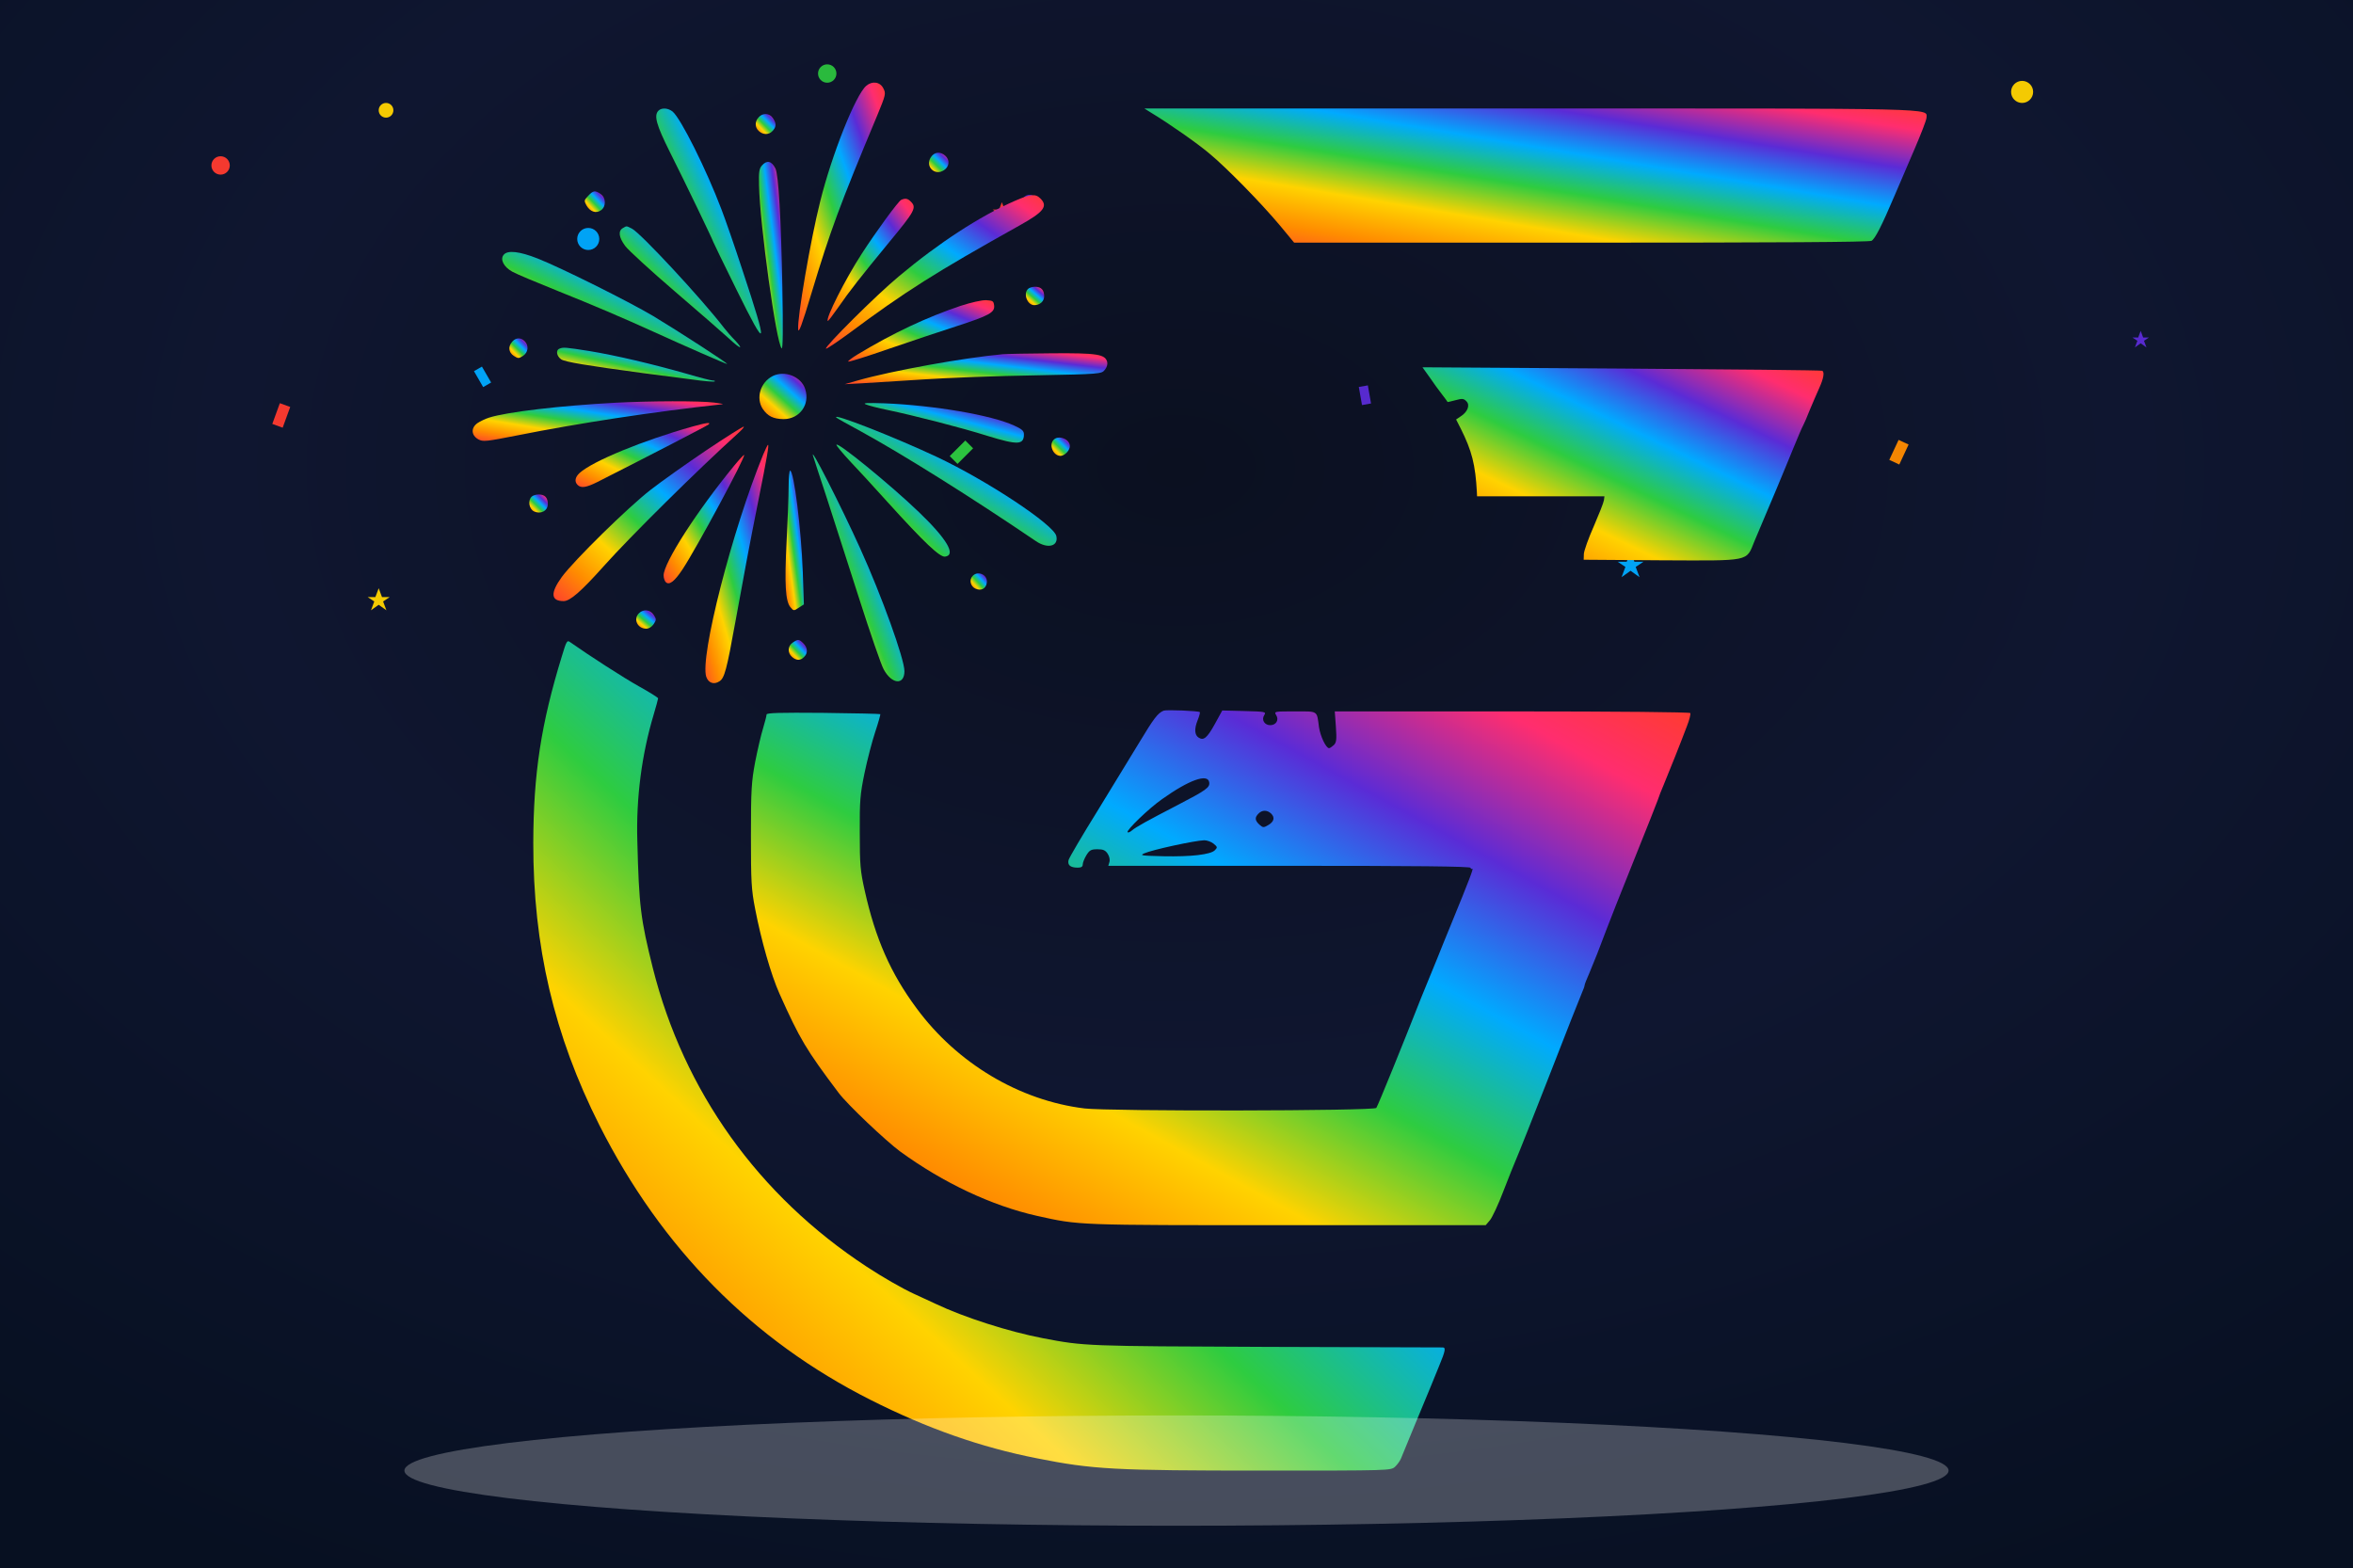 <?xml version="1.0" standalone="no"?>
<!DOCTYPE svg PUBLIC "-//W3C//DTD SVG 20010904//EN"
 "http://www.w3.org/TR/2001/REC-SVG-20010904/DTD/svg10.dtd">
<svg version="1.0" xmlns="http://www.w3.org/2000/svg"
 width="1280pt" height="853pt" viewBox="0 0 1280 853"
 preserveAspectRatio="xMidYMid meet">

  <defs>
    <!-- Hintergrund-Radialverlauf (dunkel -> leicht beleuchtet) -->
    <radialGradient id="bgRad" cx="50%" cy="30%" r="80%">
      <stop offset="0%"  stop-color="#0b1020"/>
      <stop offset="50%" stop-color="#0f1630"/>
      <stop offset="100%" stop-color="#071021"/>
    </radialGradient>

    <!-- Regenbogen-Gradient für die Pfade -->
    <linearGradient id="rainbowGradient" x1="0%" y1="0%" x2="100%" y2="100%">
      <stop offset="0%"   stop-color="#ff3b30"/>
      <stop offset="15%"  stop-color="#ff8c00"/>
      <stop offset="30%"  stop-color="#ffd300"/>
      <stop offset="45%"  stop-color="#2ecc40"/>
      <stop offset="60%"  stop-color="#00aaff"/>
      <stop offset="75%"  stop-color="#5b2bd6"/>
      <stop offset="90%"  stop-color="#ff2d6f"/>
      <stop offset="100%" stop-color="#ff3b30"/>
    </linearGradient>

    <!-- weicher Glow für die Formen -->
    <filter id="softGlow" x="-50%" y="-50%" width="200%" height="200%">
      <feGaussianBlur in="SourceGraphic" stdDeviation="8" result="blur"/>
      <feMerge>
        <feMergeNode in="blur"/>
        <feMergeNode in="SourceGraphic"/>
      </feMerge>
    </filter>

    <!-- kleine Strahlen-Feuerwerksfilter -->
    <filter id="sparkle" x="-50%" y="-50%" width="200%" height="200%">
      <feGaussianBlur stdDeviation="2" result="b"/>
      <feMerge>
        <feMergeNode in="b"/>
        <feMergeNode in="SourceGraphic"/>
      </feMerge>
    </filter>

    <!-- Stern-Path als Symbol -->
    <symbol id="star" viewBox="-5 -5 10 10">
      <path d="M0,-5 L1.5,-1 L5,-1 L2,1 L3.5,5 L0,2.5 L-3.5,5 L-2,1 L-5,-1 L-1.5,-1 Z"/>
    </symbol>
  </defs>

  <!-- Hintergrund -->
  <rect x="0" y="0" width="1280" height="853" fill="url(#bgRad)"/>

  <!-- Konfetti & Feuerwerk (oben drüber) -->
  <g id="confetti">
    <!-- bunte Kreise -->
    <circle cx="120" cy="90" r="5"  fill="#ff3b30" opacity="0.95"/>
    <circle cx="210" cy="60" r="4"  fill="#ffd300" opacity="0.95"/>
    <circle cx="320" cy="130" r="6" fill="#00aaff" opacity="0.95"/>
    <circle cx="450" cy="40" r="5"  fill="#2ecc40" opacity="0.9"/>
    <circle cx="560" cy="110" r="4" fill="#5b2bd6" opacity="0.95"/>
    <circle cx="700" cy="80" r="6"  fill="#ff8c00" opacity="0.95"/>
    <circle cx="850" cy="65" r="5"  fill="#ff2d6f" opacity="0.95"/>
    <circle cx="980" cy="120" r="4" fill="#00ffcc" opacity="0.9"/>
    <circle cx="1100" cy="50" r="6" fill="#ffd300" opacity="0.95"/>

    <!-- kleine Rechtecke (Konfetti) -->
    <rect x="150" y="220" width="6" height="12" transform="rotate(20 153 226)" fill="#ff3b30" opacity="0.95"/>
    <rect x="260" y="200" width="5" height="10" transform="rotate(-30 262.5 205)" fill="#00aaff" opacity="0.95"/>
    <rect x="520" y="240" width="6" height="12" transform="rotate(45 523 246)" fill="#2ecc40" opacity="0.95"/>
    <rect x="740" y="210" width="5" height="10" transform="rotate(-10 742.5 215)" fill="#5b2bd6" opacity="0.95"/>
    <rect x="1030" y="240" width="6" height="12" transform="rotate(25 1033 246)" fill="#ff8c00" opacity="0.95"/>

    <!-- Sterne / Funken -->
    <use href="#star" x="200" y="320" width="12" height="12" fill="#ffd300" filter="url(#sparkle)" opacity="0.95"/>
    <use href="#star" x="540" y="110" width="10" height="10" fill="#ff3b30" filter="url(#sparkle)" opacity="0.95"/>
    <use href="#star" x="880" y="300" width="14" height="14" fill="#00aaff" filter="url(#sparkle)" opacity="0.95"/>
    <use href="#star" x="1160" y="180" width="9" height="9"  fill="#5b2bd6" filter="url(#sparkle)" opacity="0.95"/>
  </g>

  <!-- Das original Artwork (skaliert/gespiegelt) -->
  <!-- Wir benutzen den vorhandenen transform und ersetzen das schwarze Fill durch den Regenbogen-Gradient + Glow -->
  <g transform="translate(0,853) scale(0.1,-0.1)"
     fill="url(#rainbowGradient)" stroke="none"
     filter="url(#softGlow)">
    <path d="M4712 8063 c-58 -50 -188 -376 -251 -632 -52 -207 -125 -633 -119
-692 2 -26 20 22 72 195 102 339 154 480 358 968 47 114 48 119 33 148 -18 35
-60 41 -93 13z"/>
    <path d="M3582 7928 c-26 -26 -12 -77 62 -225 83 -165 236 -483 236 -489 0 -2
57 -119 127 -261 168 -341 174 -321 32 107 -42 129 -94 278 -114 330 -83 219
-221 495 -266 533 -25 20 -60 22 -77 5z"/>
    <path d="M6260 7918 c101 -61 254 -168 320 -224 93 -77 280 -268 383 -391 l77
-93 1561 0 c1059 0 1567 3 1580 10 19 11 54 78 127 250 22 52 70 163 106 247
36 84 66 161 66 173 0 52 98 50 -2162 50 l-2093 0 35 -22z"/>
    <path d="M4127 7892 c-22 -24 -21 -55 1 -75 24 -22 55 -21 75 1 21 23 21 41 1
70 -18 27 -55 29 -77 4z"/>
    <path d="M5064 7675 c-33 -50 20 -104 71 -71 30 20 33 56 7 79 -27 24 -59 21
-78 -8z"/>
    <path d="M4145 7630 c-15 -17 -18 -35 -16 -108 5 -219 94 -858 123 -887 7 -7
8 101 4 330 -7 376 -21 617 -38 649 -21 41 -46 46 -73 16z"/>
    <path d="M3199 7464 c-22 -23 -22 -27 -9 -51 20 -35 52 -46 79 -27 29 20 28
68 -1 88 -31 22 -41 20 -69 -10z"/>
    <path d="M5520 7437 c-190 -83 -414 -229 -630 -410 -123 -102 -406 -384 -397
-394 3 -2 56 33 119 79 313 233 475 335 935 592 131 73 155 104 113 146 -27
27 -53 25 -140 -13z"/>
    <path d="M4903 7443 c-15 -5 -138 -174 -215 -293 -90 -139 -198 -353 -185
-366 2 -2 27 31 57 74 62 90 123 167 275 352 143 173 153 191 119 224 -16 16
-29 19 -51 9z"/>
    <path d="M3388 7289 c-26 -15 -22 -50 13 -97 16 -22 139 -135 272 -249 133
-114 265 -229 293 -255 61 -57 83 -64 33 -10 -20 20 -47 51 -60 68 -123 160
-454 516 -501 540 -32 16 -28 16 -50 3z"/>
    <path d="M2740 7144 c-21 -25 0 -66 47 -92 23 -13 136 -60 250 -106 185 -74
356 -147 523 -223 164 -75 389 -173 395 -173 11 0 -269 181 -402 261 -135 80
-502 263 -629 313 -99 39 -163 46 -184 20z"/>
    <path d="M5592 6958 c-27 -27 -3 -88 34 -88 31 0 54 21 54 48 0 35 -16 52 -50
52 -14 0 -31 -5 -38 -12z"/>
    <path d="M5225 6866 c-187 -63 -365 -147 -558 -263 -32 -19 -56 -38 -53 -40 3
-3 103 28 223 70 120 41 284 96 365 122 179 58 210 75 206 113 -3 24 -7 27
-43 29 -24 1 -81 -12 -140 -31z"/>
    <path d="M2787 6672 c-24 -27 -21 -59 8 -78 23 -15 27 -15 50 0 29 19 33 56 9
80 -21 21 -47 20 -67 -2z"/>
    <path d="M3043 6633 c-21 -8 -15 -41 10 -58 22 -14 135 -33 447 -75 85 -11
206 -27 269 -35 62 -9 116 -13 119 -10 3 3 -2 5 -11 5 -8 0 -71 16 -139 36
-189 54 -390 101 -530 124 -132 21 -145 22 -165 13z"/>
    <path d="M5455 6603 c-212 -19 -604 -90 -790 -143 l-70 -20 95 5 c52 3 203 13
335 21 132 9 404 19 604 22 360 7 363 8 381 30 11 13 16 30 13 43 -11 42 -55
49 -300 47 -125 -1 -246 -3 -268 -5z"/>
    <path d="M7776 6479 c20 -30 51 -72 68 -94 17 -22 31 -41 31 -42 0 -1 19 4 43
10 36 10 45 9 59 -6 21 -20 7 -58 -31 -82 l-25 -17 26 -51 c60 -120 79 -195
87 -344 l1 -23 347 0 346 0 -3 -22 c-2 -13 -27 -76 -55 -141 -29 -65 -53 -133
-54 -150 l-1 -32 420 -3 c493 -2 463 -9 509 104 32 77 54 128 122 289 25 61
66 158 90 218 24 59 48 115 54 125 5 9 21 46 35 82 15 36 38 89 51 118 24 53
30 87 17 95 -5 3 -496 8 -1091 12 l-1084 7 38 -53z"/>
    <path d="M4203 6484 c-67 -34 -92 -120 -54 -178 27 -40 57 -55 113 -56 88 0
146 80 118 164 -22 68 -112 103 -177 70z"/>
    <path d="M3345 6339 c-298 -16 -588 -50 -685 -81 -19 -6 -48 -20 -63 -30 -36
-26 -34 -66 5 -88 26 -14 41 -12 215 22 330 66 737 128 1113 169 8 1 -12 5
-45 9 -78 10 -349 9 -540 -1z"/>
    <path d="M4710 6330 c14 -6 67 -20 117 -30 143 -30 405 -97 544 -141 166 -51
199 -50 199 9 0 18 -11 28 -53 47 -124 57 -434 110 -707 121 -96 3 -119 2
-100 -6z"/>
    <path d="M4550 6258 c3 -3 61 -36 130 -73 235 -129 608 -363 954 -598 65 -45
126 -29 112 28 -16 62 -375 300 -651 430 -230 108 -575 243 -545 213z"/>
    <path d="M3765 6209 c-267 -75 -540 -187 -612 -252 -25 -23 -29 -47 -11 -65
19 -19 48 -14 108 16 294 149 597 306 605 313 14 13 -12 10 -90 -12z"/>
    <path d="M3840 6079 c-107 -72 -242 -168 -300 -213 -124 -96 -417 -384 -484
-475 -63 -87 -60 -131 10 -131 35 0 94 51 220 192 143 160 511 524 729 721 22
20 36 36 30 36 -5 0 -98 -58 -205 -130z"/>
    <path d="M5732 6138 c-28 -28 -3 -88 37 -88 22 0 51 30 51 53 0 38 -61 62 -88
35z"/>
    <path d="M4550 6110 c0 -5 33 -45 73 -88 40 -42 132 -142 204 -222 202 -223
286 -302 314 -298 62 8 10 96 -142 242 -153 147 -449 389 -449 366z"/>
    <path d="M4152 6058 c-169 -412 -346 -1105 -310 -1210 12 -34 42 -44 72 -24
27 17 39 62 86 321 49 271 78 425 125 660 48 239 59 305 53 305 -3 0 -14 -24
-26 -52z"/>
    <path d="M3994 5997 c-202 -246 -384 -529 -384 -597 0 -15 6 -32 13 -38 19
-16 47 6 90 71 75 113 344 613 335 622 -2 2 -26 -24 -54 -58z"/>
    <path d="M4423 6050 c2 -8 36 -112 75 -230 38 -118 118 -366 177 -550 59 -184
118 -356 132 -381 44 -82 113 -88 113 -10 0 66 -124 410 -240 666 -107 237
-277 569 -257 505z"/>
    <path d="M4290 5883 c0 -49 -5 -182 -11 -298 -12 -234 -6 -324 20 -357 18 -22
19 -22 46 -4 l28 18 -6 177 c-8 228 -48 551 -69 551 -4 0 -8 -39 -8 -87z"/>
    <path d="M2892 5828 c-22 -22 -14 -67 13 -80 37 -17 75 3 75 40 0 35 -16 52
-50 52 -14 0 -31 -5 -38 -12z"/>
    <path d="M5292 5398 c-21 -21 -14 -57 14 -70 31 -14 57 -1 62 31 7 42 -46 69
-76 39z"/>
    <path d="M3476 5194 c-33 -32 -8 -84 39 -84 15 0 31 10 41 25 15 23 15 27 0
50 -19 29 -56 33 -80 9z"/>
    <path d="M3057 4962 c-114 -371 -155 -640 -156 -1017 -1 -562 113 -1047 360
-1537 339 -670 832 -1169 1474 -1493 309 -156 600 -258 905 -318 306 -61 422
-67 1235 -67 688 0 691 0 714 21 12 11 26 31 31 42 5 12 39 94 75 182 37 88
75 180 85 205 10 25 32 79 49 120 34 82 37 100 19 100 -7 0 -440 1 -963 3
-979 4 -986 4 -1211 47 -184 35 -428 113 -584 187 -30 14 -84 39 -119 55 -61
28 -173 92 -256 147 -589 386 -995 953 -1164 1626 -66 265 -75 335 -84 690 -7
235 24 471 89 688 13 44 24 84 24 88 0 4 -46 33 -102 64 -83 46 -278 172 -377
242 -16 12 -20 5 -44 -75z"/>
    <path d="M4312 5034 c-27 -18 -29 -55 -4 -77 23 -21 46 -22 66 -1 22 21 20 50
-4 74 -24 24 -29 24 -58 4z"/>
    <path d="M6330 4664 c-32 -13 -54 -43 -130 -169 -43 -71 -146 -240 -229 -375
-84 -135 -154 -255 -158 -268 -7 -28 9 -42 50 -42 19 0 27 5 27 18 0 9 9 32
20 50 17 27 25 32 60 32 31 0 43 -5 56 -25 9 -14 13 -32 9 -45 l-6 -20 985 0
c687 0 986 -3 986 -11 0 -5 4 -8 9 -5 9 6 -16 -60 -114 -299 -32 -77 -65 -160
-75 -185 -10 -25 -30 -74 -45 -110 -15 -36 -35 -85 -45 -110 -97 -247 -232
-580 -243 -597 -10 -17 -1456 -19 -1587 -3 -354 43 -693 245 -914 545 -141
190 -224 379 -282 640 -24 107 -27 140 -27 315 -1 173 2 209 26 325 15 72 41
172 58 223 17 51 29 95 28 97 -2 2 -142 5 -312 7 -238 2 -307 0 -307 -9 0 -7
-9 -41 -19 -75 -11 -35 -30 -117 -43 -183 -20 -107 -23 -150 -23 -400 0 -251
2 -293 23 -400 33 -171 86 -357 132 -460 111 -248 145 -305 322 -540 46 -62
257 -262 336 -320 234 -170 497 -294 742 -349 234 -52 206 -51 1363 -51 l1079
0 23 27 c12 14 46 86 74 160 28 73 58 147 65 163 15 34 102 253 171 430 114
294 177 452 190 483 8 18 15 37 15 42 0 5 11 33 24 62 12 29 32 78 44 108 65
172 136 352 220 560 52 129 101 253 109 275 7 22 22 60 33 85 25 60 97 240
126 318 14 35 22 68 19 73 -4 5 -392 9 -970 9 l-964 0 6 -83 c5 -70 3 -86 -11
-100 -10 -9 -21 -17 -26 -17 -17 0 -48 66 -55 115 -12 91 -3 85 -131 85 -112
0 -114 0 -102 -20 17 -26 0 -55 -32 -55 -31 0 -49 29 -33 54 12 19 8 20 -108
23 l-120 3 -40 -73 c-42 -76 -61 -92 -88 -75 -23 14 -25 48 -6 95 9 22 14 42
12 44 -7 7 -182 14 -197 8z m248 -390 c4 -28 -15 -42 -173 -124 -166 -86 -224
-118 -248 -138 -9 -8 -20 -13 -23 -9 -9 9 116 130 188 180 146 104 249 141
256 91z m337 -170 c22 -22 15 -45 -17 -63 -24 -14 -28 -14 -47 3 -25 23 -26
39 -5 60 20 21 48 20 69 0z m-314 -163 c22 -18 23 -21 8 -36 -23 -24 -128 -36
-279 -33 -121 3 -132 4 -105 16 43 19 271 69 326 71 15 0 37 -8 50 -18z"/>
  </g>

  <!-- Feine Glanzspuren unten -->
  <g opacity="0.25">
    <ellipse cx="640" cy="800" rx="420" ry="30" fill="#ffffff"/>
  </g>

</svg>
